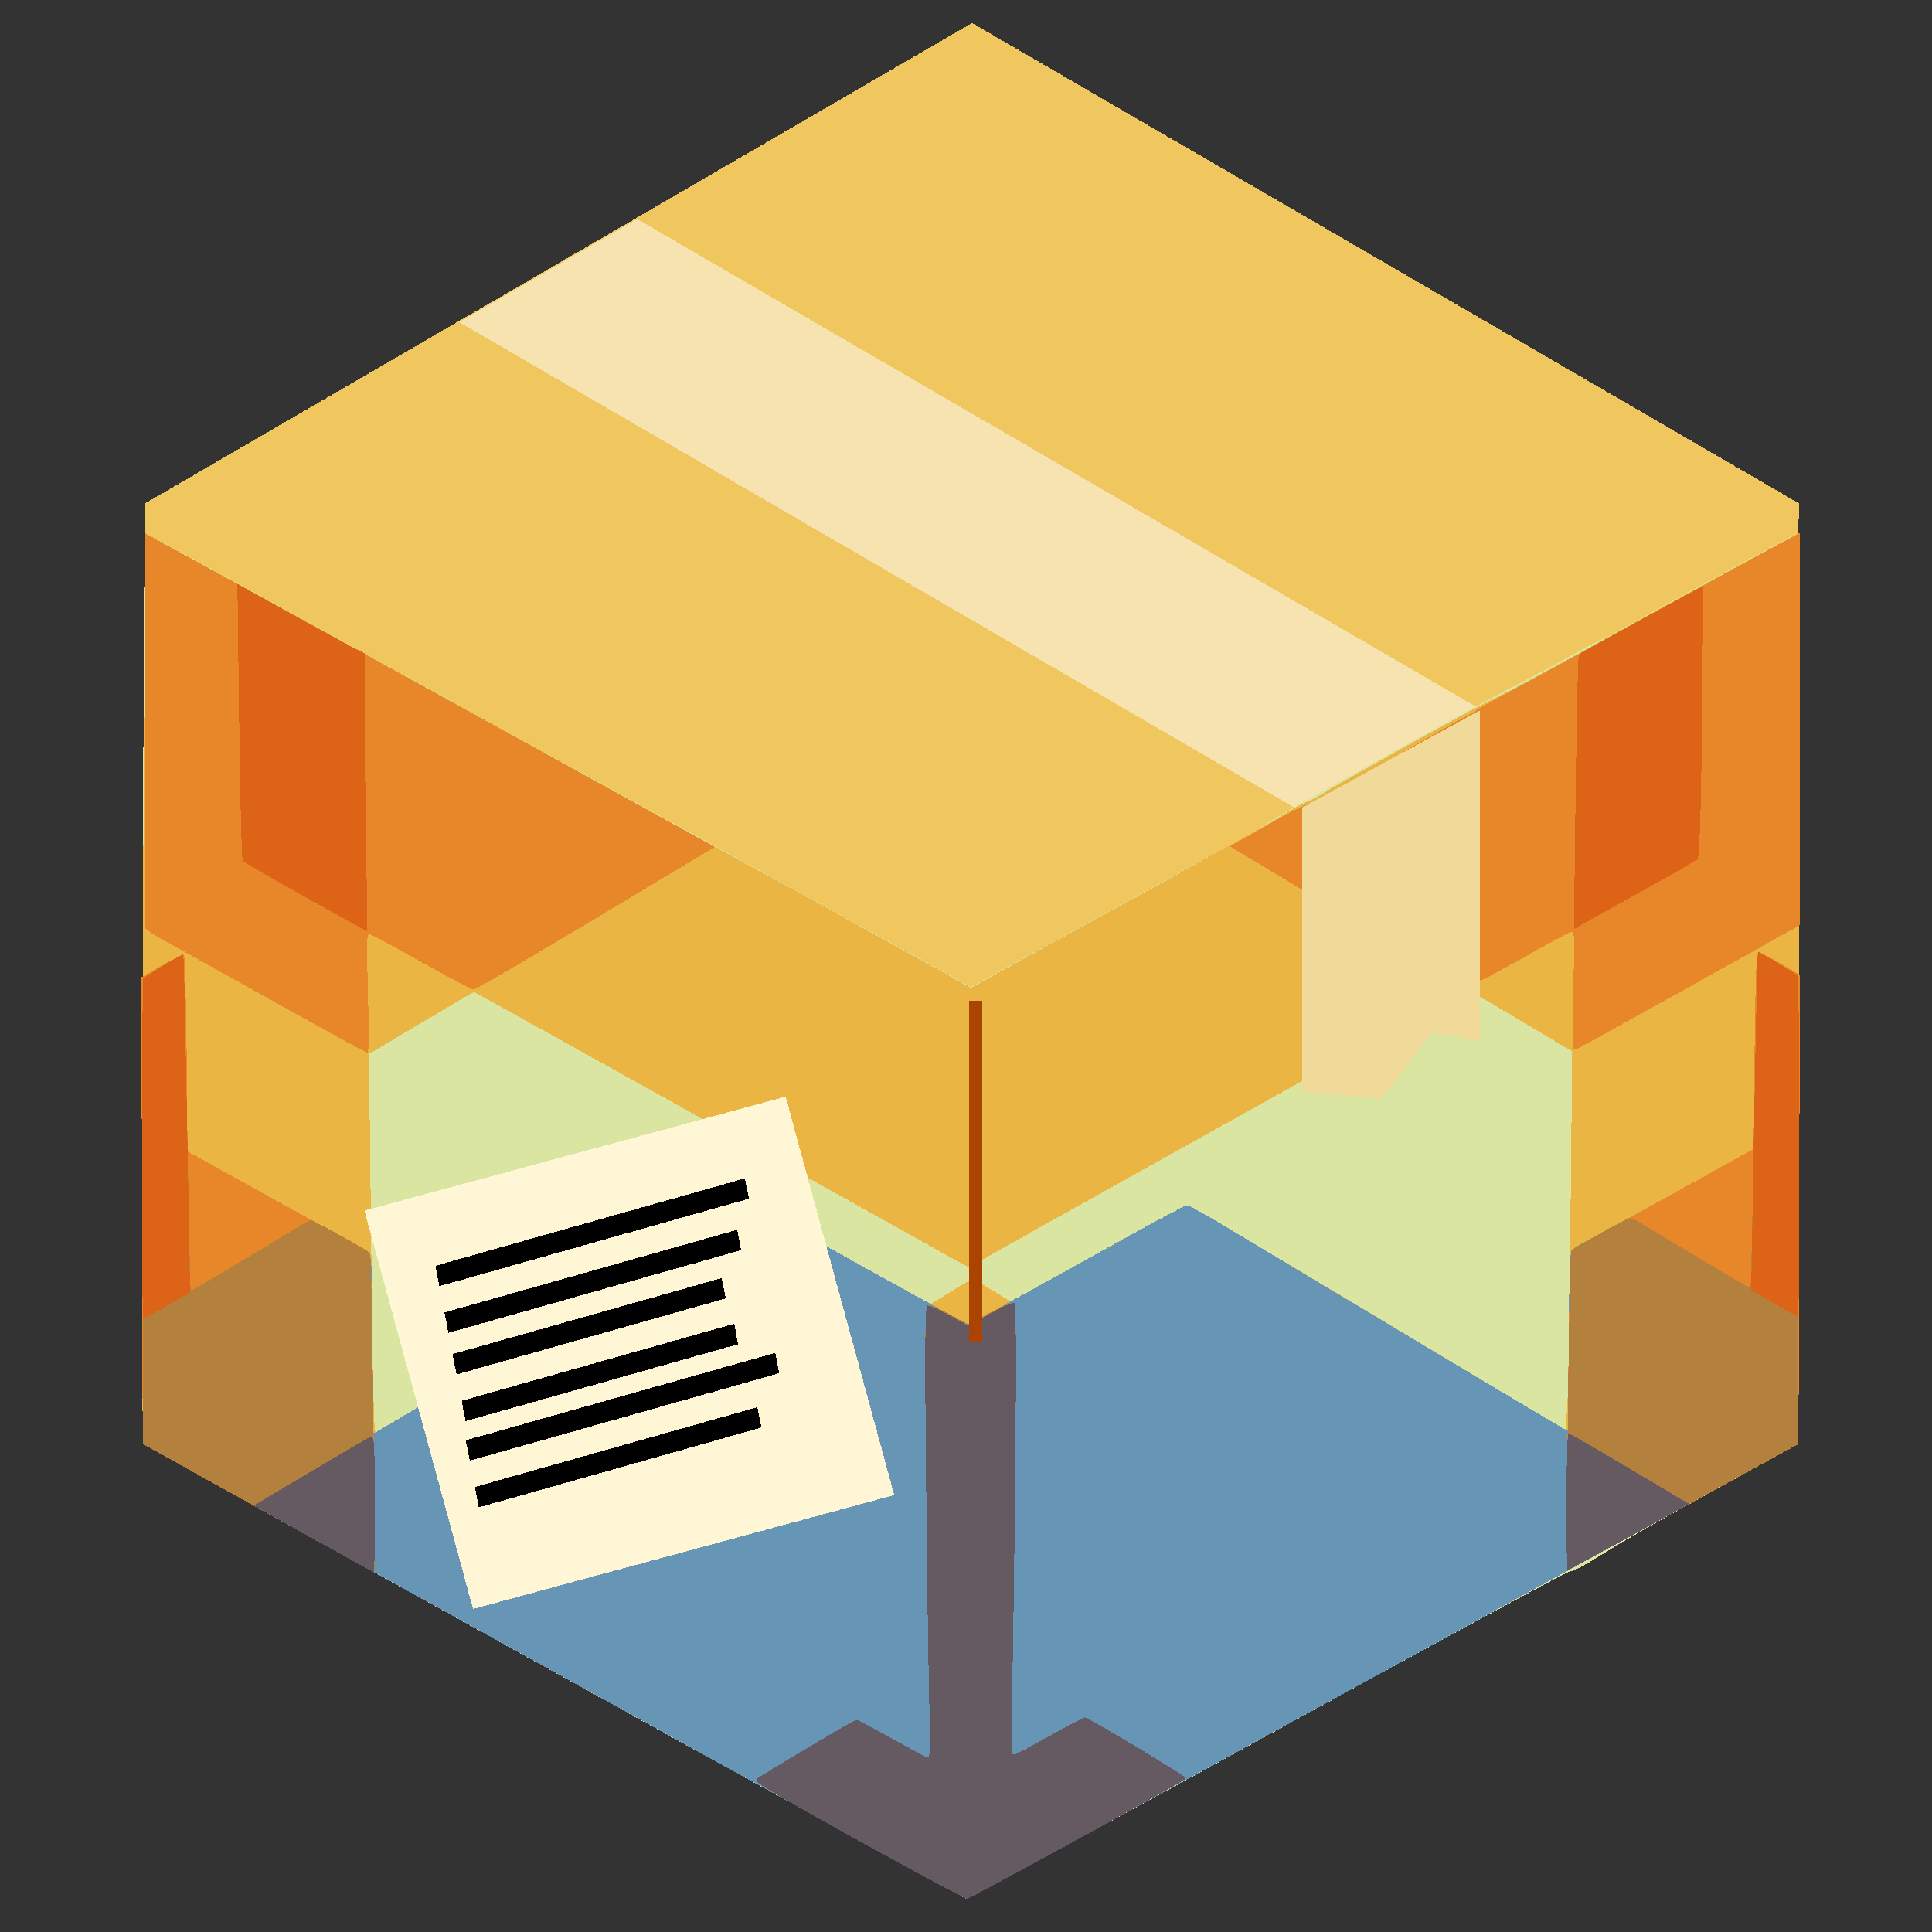 <?xml version="1.0" encoding="UTF-8" standalone="no"?>
<svg
   xmlns:dc="http://purl.org/dc/elements/1.1/"
   xmlns:cc="http://creativecommons.org/ns#"
   xmlns:rdf="http://www.w3.org/1999/02/22-rdf-syntax-ns#"
   xmlns:svg="http://www.w3.org/2000/svg"
   xmlns="http://www.w3.org/2000/svg"
   xmlns:sodipodi="http://sodipodi.sourceforge.net/DTD/sodipodi-0.dtd"
   xmlns:inkscape="http://www.inkscape.org/namespaces/inkscape"
   sodipodi:docname="dnfdragora.svg"
   inkscape:version="0.91 r13725"
   version="1.1"
   id="svg4136"
   width="16"
   viewBox="0 0 16 16"
   height="16"
   inkscape:export-filename="F:\dev\dnfdragora\share\images\256x256\dnfdragora.png"
   inkscape:export-xdpi="1440"
   inkscape:export-ydpi="1440"
   shape-rendering="crispEdges">
  <rect x="0" y="0" width="16" height="16" fill="#333333" stroke="none"/>
  <sodipodi:namedview
     inkscape:current-layer="svg4136"
     inkscape:window-maximized="1"
     inkscape:window-y="-8"
     inkscape:window-x="-8"
     inkscape:cy="4.3971091"
     inkscape:cx="7.1888071"
     inkscape:zoom="57.926188"
     inkscape:snap-bbox="true"
     inkscape:snap-grids="true"
     showgrid="false"
     id="namedview4152"
     inkscape:window-height="1137"
     inkscape:window-width="1920"
     inkscape:pageshadow="2"
     inkscape:pageopacity="0"
     guidetolerance="10"
     gridtolerance="10"
     objecttolerance="10"
     borderopacity="1"
     bordercolor="#666666"
     pagecolor="#ffffff"
     units="px" />
  <defs
     id="defs4154" />
  <path
     d="m 0.437,16.883 c -0.001,0 -0.002,0.001 -0.002,0.003 0,0.001 0.001,0.003 0.002,0.003 0.001,0 0.002,-0.001 0.002,-0.003 0,-0.001 -0.001,-0.003 -0.002,-0.003 z"
     id="path4138"
     inkscape:export-xdpi="839"
     inkscape:export-ydpi="839"
     style="opacity:1;fill:none;stroke:none;stroke-opacity:1"
     inkscape:connector-curvature="0" />
  <path
     d="m 1.203,4.168 6.847,-3.978 6.847,3.978 -0.004,0.525 L 8.05,8.674 1.206,4.7 1.203,4.168 Z"
     id="path4140"
     inkscape:export-xdpi="72.573555"
     inkscape:export-ydpi="72.573555"
     inkscape:connector-curvature="0"
     style="fill:#efc75e" />
  <path
     d="M 3.803,2.668 11.281,7.014 12.63,6.088 5.277,1.814 Z"
     id="path4148"
     inkscape:export-xdpi="72.573555"
     inkscape:export-ydpi="72.573555"
     inkscape:connector-curvature="0"
     style="fill:#f7e3af" />
  <g
     id="g6718"
     transform="matrix(0.021,0,0,0.021,0.263,3.635)"
     inkscape:export-xdpi="72.573555"
     inkscape:export-ydpi="72.573555">
    <path
       style="fill:#dbe5a2"
       d="m 369.256,575.615 c -0.825,0.177 -61.125,-32.717 -134,-73.098 C 162.381,462.137 89.481,421.736 73.256,412.738 l -29.5,-16.361 0.012,-98.86 c 0.006,-54.373 0.119,-135.184 0.25,-179.579 0.226,-76.405 0.332,-80.683 1.988,-80.055 0.963,0.365 12.55,6.582 25.75,13.816 13.2,7.234 45.6,25.083 72,39.665 26.4,14.581 66.45,36.646 89,49.033 22.55,12.387 62.741,34.498 89.313,49.136 l 48.313,26.614 5.187,-2.845 c 2.853,-1.564 8.337,-4.557 12.187,-6.65 3.85,-2.093 11.387,-6.211 16.75,-9.15 5.362,-2.94 14.25,-7.82 19.75,-10.845 5.5,-3.025 14.5,-7.975 20,-11 5.5,-3.025 14.613,-8.025 20.25,-11.111 5.638,-3.086 12.275,-6.769 14.75,-8.185 2.475,-1.416 6.3,-3.779 8.5,-5.251 2.2,-1.472 22.417,-12.9 44.928,-25.395 22.51,-12.495 45.46,-24.99 51,-27.767 5.54,-2.777 15.539,-8.141 22.219,-11.92 6.681,-3.779 12.502,-6.871 12.935,-6.871 0.434,0 5.205,-2.475 10.603,-5.5 5.398,-3.025 14.202,-7.913 19.565,-10.863 5.362,-2.949 17.625,-9.628 27.25,-14.841 9.625,-5.213 18.289,-9.761 19.253,-10.107 1.667,-0.598 1.74,8.182 1.5,178.95 l -0.253,179.579 -33.029,18.141 c -18.166,9.978 -36.616,20.44 -41,23.25 -4.384,2.81 -9.519,5.904 -11.412,6.875 -1.893,0.971 -4.593,2.104 -6,2.517 -1.407,0.413 -54.758,29.413 -118.558,64.444 -63.8,35.031 -116.675,63.837 -117.5,64.014 z"
       id="path6732"
       inkscape:connector-curvature="0" />
    <path
       style="fill:#eab543"
       d="m 368.696,575.803 c -0.583,0.011 -73.933,-40.355 -163,-89.702 L 43.756,396.38 43.525,337.018 c -0.127,-32.649 0.098,-113.454 0.5,-179.566 l 0.731,-120.204 18.5,10.029 c 10.175,5.516 29.975,16.357 44,24.092 14.025,7.735 34.275,18.901 45,24.814 10.725,5.913 32.775,18.064 49,27.003 16.225,8.939 38.05,20.992 48.5,26.785 10.45,5.793 25.75,14.206 34,18.697 8.25,4.49 26.025,14.253 39.5,21.695 13.475,7.442 29.593,16.356 35.817,19.808 l 11.317,6.278 3.683,-2.035 c 2.026,-1.119 28.433,-15.628 58.683,-32.241 30.25,-16.614 57.328,-31.74 60.174,-33.614 2.846,-1.874 7.285,-4.313 9.865,-5.419 2.58,-1.106 5.877,-2.842 7.326,-3.859 1.449,-1.016 15.91,-9.246 32.135,-18.288 16.225,-9.042 31.525,-17.316 34,-18.386 2.475,-1.07 14.625,-7.516 27,-14.323 12.375,-6.807 34.425,-18.923 49,-26.924 14.575,-8.001 30.664,-16.755 35.753,-19.453 l 9.253,-4.906 -0.253,179.69 -0.253,179.69 -163.5,89.702 c -89.925,49.336 -163.977,89.711 -164.561,89.722 z M 137.506,390.927 c 1.238,-0.803 23.625,-14.263 49.75,-29.913 26.125,-15.65 50.119,-30.007 53.321,-31.906 3.201,-1.899 8.151,-4.856 11,-6.571 2.849,-1.716 11.254,-6.775 18.679,-11.243 7.425,-4.468 14.031,-8.127 14.681,-8.131 0.649,-0.004 16.53,8.562 35.291,19.036 l 34.11,19.042 8.386,-5.065 8.386,-5.065 7.526,4.569 7.526,4.569 34.117,-19.046 c 18.764,-10.475 34.648,-19.043 35.297,-19.039 0.649,0.004 7.256,3.662 14.681,8.131 7.425,4.468 15.86,9.528 18.743,11.243 2.884,1.716 13.684,8.161 24,14.324 10.316,6.162 35.182,21.08 55.257,33.15 20.075,12.07 36.57,21.878 36.655,21.796 0.086,-0.082 0.41,-5.1 0.722,-11.15 0.312,-6.05 0.86,-39.596 1.218,-74.546 l 0.652,-63.546 -20.736,-12.354 c -20.311,-12.101 -20.79,-12.322 -23.374,-10.818 -1.451,0.845 -43.588,24.344 -93.638,52.221 -50.05,27.877 -93.047,51.928 -95.549,53.447 l -4.549,2.762 -97.397,-54.334 c -53.569,-29.884 -97.596,-54.334 -97.839,-54.334 -0.243,0 -9.659,5.491 -20.924,12.203 l -20.482,12.203 0.727,65.047 c 0.4,35.776 0.816,66.622 0.925,68.547 0.109,1.925 0.286,6.364 0.394,9.865 0.195,6.351 0.2,6.362 2.445,4.906 z"
       id="path6730"
       inkscape:connector-curvature="0" />
    <path
       style="fill:#6695b6"
       d="m 368.692,575.803 c -0.585,0.011 -73.935,-40.357 -163,-89.707 l -161.936,-89.727 -0.255,-92.008 -0.255,-92.008 8.05,-4.72 c 4.428,-2.596 8.368,-4.403 8.755,-4.015 0.388,0.387 0.861,17.951 1.053,39.031 l 0.348,38.327 21.981,12.212 c 12.09,6.717 24.083,13.325 26.652,14.685 2.569,1.36 8.271,4.433 12.671,6.829 4.4,2.396 8.782,4.941 9.738,5.656 1.591,1.19 1.743,4.276 1.798,36.55 0.033,19.387 0.282,35.25 0.554,35.25 0.272,0 22.863,-13.41 50.202,-29.799 27.339,-16.39 52.327,-31.352 55.528,-33.25 3.201,-1.898 8.151,-4.854 11,-6.57 2.849,-1.716 11.254,-6.775 18.679,-11.243 7.425,-4.468 14.026,-8.127 14.669,-8.131 0.643,-0.004 14.593,7.487 31,16.646 16.407,9.159 35.13,19.518 41.607,23.021 l 11.776,6.369 9.724,-5.221 c 5.348,-2.872 24.493,-13.456 42.544,-23.521 18.051,-10.065 33.351,-18.297 34,-18.293 0.649,0.004 7.256,3.662 14.681,8.131 7.425,4.468 15.831,9.528 18.679,11.243 2.849,1.716 7.799,4.672 11,6.57 3.201,1.898 28.189,16.86 55.528,33.25 27.339,16.39 49.93,29.799 50.202,29.799 0.272,0 0.521,-15.863 0.554,-35.25 0.054,-32.273 0.206,-35.36 1.798,-36.55 0.956,-0.715 5.338,-3.26 9.738,-5.656 4.4,-2.396 10.102,-5.469 12.671,-6.829 2.569,-1.36 14.563,-7.969 26.652,-14.685 l 21.981,-12.212 0.348,-38.327 c 0.191,-21.08 0.665,-38.643 1.053,-39.031 0.388,-0.387 4.327,1.419 8.755,4.015 l 8.05,4.72 -0.255,92.513 -0.255,92.513 -163.5,89.702 c -89.925,49.336 -163.979,89.711 -164.564,89.722 z M 132.494,242.142 c -0.406,-0.008 -14.463,-7.686 -31.238,-17.061 -16.775,-9.376 -33.2,-18.526 -36.5,-20.333 -3.3,-1.808 -9.075,-4.992 -12.834,-7.077 -3.759,-2.084 -7.025,-4.29 -7.258,-4.902 -0.233,-0.612 -0.308,-35.854 -0.166,-78.318 l 0.258,-77.206 16,8.753 c 8.8,4.814 30.175,16.565 47.5,26.113 17.325,9.548 39.825,21.953 50,27.567 10.175,5.614 29.975,16.528 44,24.252 14.025,7.725 34.856,19.204 46.291,25.51 l 20.791,11.465 -46.873,28.126 c -25.78,15.469 -47.444,28.126 -48.141,28.126 -0.698,0 -9.661,-4.697 -19.918,-10.439 -10.257,-5.741 -19.506,-10.766 -20.552,-11.165 -1.848,-0.706 -1.884,-0.046 -1.262,22.939 0.352,13.016 0.308,23.659 -0.098,23.651 z m 476.413,-1.405 c -1.492,0.572 -1.577,-1.413 -0.989,-23.143 0.624,-23.087 0.588,-23.748 -1.26,-23.042 -1.046,0.4 -10.295,5.424 -20.552,11.165 -10.257,5.741 -19.22,10.439 -19.916,10.439 -0.696,0 -22.068,-12.48 -47.491,-27.733 l -46.225,-27.733 15.471,-8.766 c 11.086,-6.281 16.099,-8.608 17.684,-8.21 1.604,0.403 4.676,-1.084 11.17,-5.407 4.927,-3.28 16.607,-10.449 25.957,-15.931 9.35,-5.483 18.976,-10.966 21.391,-12.186 2.415,-1.22 4.89,-2.649 5.5,-3.176 0.61,-0.527 8.309,-4.801 17.109,-9.498 8.8,-4.697 21.4,-11.585 28,-15.308 6.6,-3.723 17.4,-9.713 24,-13.312 6.6,-3.599 21.45,-11.701 33,-18.004 11.55,-6.303 22.012,-11.988 23.25,-12.633 l 2.25,-1.172 0,77.34 0,77.34 -7.75,4.344 c -4.263,2.389 -9.775,5.465 -12.25,6.834 -2.475,1.369 -18.499,10.292 -35.609,19.828 -17.11,9.536 -31.843,17.619 -32.74,17.964 z"
       id="path6728"
       inkscape:connector-curvature="0" />
    <path
       style="fill:#e88729"
       d="m 368.882,575.739 c -0.619,0.09 -19.903,-10.242 -42.854,-22.96 -36.75,-20.364 -41.523,-23.28 -40,-24.439 0.951,-0.724 9.975,-6.237 20.054,-12.25 10.079,-6.013 18.686,-10.934 19.127,-10.934 0.441,0 6.439,3.147 13.328,6.994 6.889,3.847 13.293,7.289 14.231,7.649 1.589,0.61 1.666,-1.021 1.123,-23.744 -0.321,-13.419 -0.882,-53.471 -1.248,-89.004 -0.501,-48.736 -0.378,-64.782 0.501,-65.326 0.641,-0.396 4.54,1.131 8.663,3.394 l 7.497,4.115 8.457,-4.61 c 4.651,-2.535 8.978,-4.288 9.615,-3.894 0.869,0.537 0.992,16.836 0.493,65.321 -0.366,35.533 -0.927,75.585 -1.248,89.004 -0.543,22.723 -0.466,24.354 1.123,23.744 0.938,-0.36 7.342,-3.802 14.231,-7.649 6.889,-3.847 12.895,-6.994 13.347,-6.994 0.452,0 9.621,5.257 20.377,11.682 10.756,6.425 19.556,11.981 19.556,12.347 0,0.366 -19.181,11.178 -42.625,24.028 -23.443,12.85 -43.131,23.436 -43.75,23.526 z M 135.093,447.08 c -0.185,-0.042 -20.811,-11.472 -45.836,-25.399 l -45.5,-25.322 -0.255,-92.003 -0.255,-92.003 8.05,-4.72 c 4.428,-2.596 8.368,-4.403 8.755,-4.015 0.388,0.387 0.861,17.951 1.053,39.031 l 0.348,38.327 21.981,12.212 c 12.09,6.717 24.083,13.325 26.652,14.685 2.569,1.36 8.271,4.433 12.671,6.829 4.4,2.396 8.74,4.941 9.644,5.656 1.481,1.171 1.713,7.536 2.336,64.05 0.381,34.513 0.541,62.715 0.356,62.673 z m 470.442,-0.923 c -0.248,0 -0.14,-28.238 0.241,-62.75 0.623,-56.514 0.855,-62.879 2.336,-64.05 0.904,-0.715 5.244,-3.26 9.644,-5.656 4.4,-2.396 10.102,-5.469 12.671,-6.829 2.569,-1.36 14.563,-7.969 26.652,-14.685 l 21.981,-12.212 0.348,-38.327 c 0.191,-21.08 0.665,-38.643 1.053,-39.031 0.388,-0.387 4.327,1.419 8.755,4.015 l 8.05,4.72 -0.255,92.515 -0.255,92.515 -45.385,24.887 c -24.962,13.688 -45.588,24.887 -45.836,24.887 z M 132.494,242.142 c -0.406,-0.008 -14.463,-7.686 -31.238,-17.061 -16.775,-9.376 -33.2,-18.526 -36.5,-20.333 -3.3,-1.808 -9.075,-4.992 -12.834,-7.077 -3.759,-2.084 -7.025,-4.29 -7.258,-4.902 -0.233,-0.612 -0.308,-35.854 -0.166,-78.318 l 0.258,-77.206 16,8.753 c 8.8,4.814 30.175,16.565 47.5,26.113 17.325,9.548 39.825,21.953 50,27.567 10.175,5.614 29.975,16.528 44,24.252 14.025,7.725 34.856,19.204 46.291,25.51 l 20.791,11.465 -46.873,28.126 c -25.78,15.469 -47.444,28.126 -48.141,28.126 -0.698,0 -9.661,-4.697 -19.918,-10.439 -10.257,-5.741 -19.506,-10.766 -20.552,-11.165 -1.848,-0.706 -1.884,-0.046 -1.262,22.939 0.352,13.016 0.308,23.659 -0.098,23.651 z m 476.413,-1.405 c -1.492,0.572 -1.577,-1.413 -0.989,-23.143 0.624,-23.087 0.588,-23.748 -1.26,-23.042 -1.046,0.4 -10.295,5.424 -20.552,11.165 -10.257,5.741 -19.22,10.439 -19.916,10.439 -0.696,0 -22.068,-12.48 -47.491,-27.733 l -46.225,-27.733 15.471,-8.766 c 11.086,-6.281 16.099,-8.608 17.684,-8.21 1.604,0.403 4.676,-1.084 11.17,-5.407 4.927,-3.28 16.607,-10.449 25.957,-15.931 9.35,-5.483 18.976,-10.966 21.391,-12.186 2.415,-1.22 4.89,-2.649 5.5,-3.176 0.61,-0.527 8.309,-4.801 17.109,-9.498 8.8,-4.697 21.4,-11.585 28,-15.308 6.6,-3.723 17.4,-9.713 24,-13.312 6.6,-3.599 21.45,-11.701 33,-18.004 11.55,-6.303 22.012,-11.988 23.25,-12.633 l 2.25,-1.172 0,77.34 0,77.34 -7.75,4.344 c -4.263,2.389 -9.775,5.465 -12.25,6.834 -2.475,1.369 -18.499,10.292 -35.609,19.828 -17.11,9.536 -31.843,17.619 -32.74,17.964 z"
       id="path6726"
       inkscape:connector-curvature="0" />
    <path
       style="fill:#b3803e"
       d="m 368.882,575.739 c -0.619,0.09 -19.903,-10.242 -42.854,-22.96 -36.75,-20.364 -41.523,-23.28 -40,-24.439 0.951,-0.724 9.975,-6.237 20.054,-12.25 10.079,-6.013 18.686,-10.934 19.127,-10.934 0.441,0 6.439,3.147 13.328,6.994 6.889,3.847 13.293,7.289 14.231,7.649 1.589,0.61 1.666,-1.021 1.123,-23.744 -0.321,-13.419 -0.882,-53.471 -1.248,-89.004 -0.501,-48.736 -0.378,-64.782 0.501,-65.326 0.641,-0.396 4.54,1.131 8.663,3.394 l 7.497,4.115 8.457,-4.61 c 4.651,-2.535 8.978,-4.288 9.615,-3.894 0.869,0.537 0.992,16.836 0.493,65.321 -0.366,35.533 -0.927,75.585 -1.248,89.004 -0.543,22.723 -0.466,24.354 1.123,23.744 0.938,-0.36 7.342,-3.802 14.231,-7.649 6.889,-3.847 12.895,-6.994 13.347,-6.994 0.452,0 9.621,5.257 20.377,11.682 10.756,6.425 19.556,11.981 19.556,12.347 0,0.366 -19.181,11.178 -42.625,24.028 -23.443,12.85 -43.131,23.436 -43.75,23.526 z M 135.093,447.08 c -0.185,-0.042 -20.811,-11.472 -45.836,-25.399 l -45.5,-25.322 0,-91.812 0,-91.812 7.849,-4.856 c 4.317,-2.671 7.979,-4.713 8.139,-4.538 0.16,0.175 0.553,14.493 0.874,31.818 0.321,17.325 0.878,47.025 1.239,66 0.36,18.975 0.732,34.597 0.827,34.716 0.095,0.119 7.35,-4.069 16.122,-9.307 8.773,-5.238 16.839,-10.06 17.926,-10.716 1.087,-0.656 4.358,-2.656 7.269,-4.443 2.912,-1.788 5.68,-3.25 6.151,-3.25 0.472,0 5.75,2.728 11.731,6.063 5.98,3.334 11.158,6.372 11.507,6.75 0.349,0.378 0.95,28.925 1.336,63.437 0.386,34.513 0.551,62.715 0.366,62.673 z m 470.442,-0.923 c -0.248,0 -0.135,-28.238 0.251,-62.75 0.386,-34.513 0.988,-63.059 1.336,-63.437 0.349,-0.378 5.527,-3.416 11.507,-6.75 5.98,-3.334 11.259,-6.063 11.731,-6.063 0.472,0 3.24,1.462 6.151,3.25 2.912,1.788 6.183,3.787 7.269,4.443 1.087,0.656 9.153,5.479 17.926,10.716 8.773,5.238 16.028,9.426 16.122,9.307 0.095,-0.119 0.467,-15.741 0.827,-34.716 0.36,-18.975 0.918,-48.675 1.239,-66 0.321,-17.325 0.714,-31.643 0.874,-31.818 0.16,-0.175 3.823,1.867 8.139,4.538 l 7.849,4.856 0,92.325 0,92.325 -45.385,24.887 c -24.962,13.688 -45.588,24.887 -45.836,24.887 z M 132.145,194.112 c -0.214,-0.025 -11.149,-6.082 -24.301,-13.462 -13.152,-7.38 -24.24,-13.772 -24.641,-14.205 -0.401,-0.433 -1.037,-25.182 -1.413,-54.996 l -0.684,-54.208 20.826,11.513 c 11.454,6.332 22.738,12.478 25.076,13.657 l 4.25,2.145 0.024,24.551 c 0.013,13.503 0.301,38.163 0.639,54.801 0.338,16.637 0.44,30.23 0.226,30.205 z m 480.32,-3.201 -4.291,2.483 0.661,-53.869 c 0.364,-29.628 0.944,-54.151 1.291,-54.496 0.346,-0.345 11.394,-6.533 24.549,-13.75 13.156,-7.218 24.099,-13.123 24.318,-13.123 0.219,0 0.095,23.962 -0.275,53.25 -0.479,37.879 -1.004,53.564 -1.818,54.339 -0.629,0.599 -9.919,5.947 -20.644,11.886 -10.725,5.938 -21.431,11.915 -23.791,13.28 z"
       id="path6724"
       inkscape:connector-curvature="0" />
    <path
       style="fill:#dd6417"
       d="m 368.882,575.739 c -0.619,0.09 -19.903,-10.242 -42.854,-22.96 -36.75,-20.364 -41.523,-23.28 -40,-24.439 0.951,-0.724 9.975,-6.237 20.054,-12.25 10.079,-6.013 18.686,-10.934 19.127,-10.934 0.441,0 6.439,3.147 13.328,6.994 6.889,3.847 13.293,7.289 14.231,7.649 1.589,0.61 1.666,-1.021 1.123,-23.744 -0.321,-13.419 -0.882,-53.471 -1.248,-89.004 -0.457,-44.409 -0.339,-64.806 0.377,-65.249 0.573,-0.354 4.512,1.314 8.753,3.707 l 7.711,4.351 8.458,-4.867 c 4.652,-2.677 8.938,-4.57 9.525,-4.207 0.75,0.463 0.87,19.877 0.403,65.265 -0.366,35.533 -0.927,75.585 -1.248,89.004 -0.543,22.723 -0.466,24.354 1.123,23.744 0.938,-0.36 7.342,-3.802 14.231,-7.649 6.889,-3.847 12.895,-6.994 13.347,-6.994 0.452,0 9.621,5.257 20.377,11.682 10.756,6.425 19.556,11.981 19.556,12.347 0,0.366 -19.181,11.178 -42.625,24.028 -23.443,12.85 -43.131,23.436 -43.75,23.526 z M 135.006,447.086 c -0.138,-0.039 -10.867,-6.009 -23.843,-13.266 L 87.57,420.624 109.772,407.413 c 12.212,-7.266 22.941,-13.494 23.843,-13.841 1.496,-0.574 1.641,1.76 1.641,26.477 0,14.909 -0.113,27.075 -0.25,27.036 z m 470.628,-0.929 c -0.208,0 -0.378,-12.15 -0.378,-27 0,-14.85 0.338,-27 0.751,-27 0.413,0 11.262,6.253 24.108,13.895 l 23.357,13.895 -4.358,2.505 c -2.397,1.378 -13.075,7.275 -23.729,13.105 -10.654,5.83 -19.542,10.601 -19.75,10.601 z M 44.084,346.992 c -0.463,0.185 -0.726,-29.948 -0.585,-66.962 l 0.257,-67.298 7.849,-4.856 c 4.317,-2.671 7.979,-4.713 8.139,-4.538 0.16,0.175 0.555,14.493 0.878,31.818 0.323,17.325 0.863,47.25 1.199,66.5 l 0.611,35 -8.753,5 c -4.814,2.75 -9.132,5.151 -9.595,5.336 z m 652.429,-0.915 c -0.416,-0.044 -4.73,-2.406 -9.586,-5.25 l -8.828,-5.17 0.602,-35 c 0.331,-19.25 0.866,-49.175 1.189,-66.5 0.323,-17.325 0.718,-31.643 0.878,-31.818 0.16,-0.175 3.823,1.867 8.139,4.538 l 7.849,4.856 0.257,67.212 c 0.141,36.967 -0.084,67.176 -0.5,67.132 z m -564.368,-151.965 c -0.214,-0.025 -11.149,-6.082 -24.301,-13.462 -13.152,-7.38 -24.24,-13.772 -24.641,-14.205 -0.401,-0.433 -1.037,-25.182 -1.413,-54.996 l -0.684,-54.208 20.826,11.513 c 11.454,6.332 22.738,12.478 25.076,13.657 l 4.25,2.145 0.024,24.551 c 0.013,13.503 0.301,38.163 0.639,54.801 0.338,16.637 0.44,30.23 0.226,30.205 z m 480.32,-3.201 -4.291,2.483 0.661,-53.869 c 0.364,-29.628 0.944,-54.151 1.291,-54.496 0.346,-0.345 11.394,-6.533 24.549,-13.75 13.156,-7.218 24.099,-13.123 24.318,-13.123 0.219,0 0.095,23.962 -0.275,53.25 -0.479,37.879 -1.004,53.564 -1.818,54.339 -0.629,0.599 -9.919,5.947 -20.644,11.886 -10.725,5.938 -21.431,11.915 -23.791,13.28 z"
       id="path6722"
       inkscape:connector-curvature="0" />
    <path
       style="fill:#665a62"
       d="m 368.882,575.739 c -0.619,0.09 -19.903,-10.242 -42.854,-22.96 -36.75,-20.364 -41.523,-23.28 -40,-24.439 0.951,-0.724 9.975,-6.237 20.054,-12.25 10.079,-6.013 18.686,-10.934 19.127,-10.934 0.441,0 6.439,3.147 13.328,6.994 6.889,3.847 13.293,7.289 14.231,7.649 1.589,0.61 1.666,-1.021 1.123,-23.744 -0.321,-13.419 -0.882,-53.471 -1.248,-89.004 -0.457,-44.409 -0.339,-64.806 0.377,-65.249 0.573,-0.354 4.512,1.314 8.753,3.707 l 7.711,4.351 8.458,-4.867 c 4.652,-2.677 8.938,-4.57 9.525,-4.207 0.75,0.463 0.87,19.877 0.403,65.265 -0.366,35.533 -0.927,75.585 -1.248,89.004 -0.543,22.723 -0.466,24.354 1.123,23.744 0.938,-0.36 7.342,-3.802 14.231,-7.649 6.889,-3.847 12.895,-6.994 13.347,-6.994 0.452,0 9.621,5.257 20.377,11.682 10.756,6.425 19.556,11.981 19.556,12.347 0,0.366 -19.181,11.178 -42.625,24.028 -23.443,12.85 -43.131,23.436 -43.75,23.526 z M 135.006,447.086 c -0.138,-0.039 -10.867,-6.009 -23.843,-13.266 L 87.57,420.624 109.772,407.413 c 12.212,-7.266 22.941,-13.494 23.843,-13.841 1.496,-0.574 1.641,1.76 1.641,26.477 0,14.909 -0.113,27.075 -0.25,27.036 z m 470.628,-0.929 c -0.208,0 -0.378,-12.15 -0.378,-27 0,-14.85 0.338,-27 0.751,-27 0.413,0 11.262,6.253 24.108,13.895 l 23.357,13.895 -4.358,2.505 c -2.397,1.378 -13.075,7.275 -23.729,13.105 -10.654,5.83 -19.542,10.601 -19.75,10.601 z"
       id="path6720"
       inkscape:connector-curvature="0" />
  </g>
  <path
     d="m 10.786,6.688 0,2.352 0.656,0.056 0.418,-0.544 0.393,0.068 0,-2.735 z"
     id="path4146"
     inkscape:export-xdpi="72.573555"
     inkscape:export-ydpi="72.573555"
     inkscape:connector-curvature="0"
     style="fill:#f1d999" />
  <rect
     style="opacity:1;fill:none;stroke:none;stroke-width:1.013;stroke-miterlimit:4;stroke-dasharray:none;stroke-opacity:1"
     id="rect6790"
     width="3.709"
     height="3.859"
     x="8.788"
     y="9.796"
     ry="0.239"
     rx="0.228"
     inkscape:export-xdpi="72.573555"
     inkscape:export-ydpi="72.573555" />
  <rect
     style="opacity:1;fill:#aa4400;stroke:none;stroke-width:1.013;stroke-miterlimit:4;stroke-dasharray:none;stroke-opacity:1"
     id="rect7708"
     width="0.109"
     height="2.826"
     x="8.028"
     y="8.29"
     inkscape:export-xdpi="72.573555"
     inkscape:export-ydpi="72.573555" />
  <g
     id="g4218"
     transform="translate(0.794,1.07)">
    <rect
       transform="matrix(0.965,-0.261,0.263,0.965,0,0)"
       y="9.224"
       x="-0.209"
       height="3.419"
       width="3.615"
       id="rect4165"
       style="opacity:1;fill:#fff6d5;fill-opacity:1;stroke:none;stroke-width:1.013;stroke-miterlimit:4;stroke-dasharray:none;stroke-opacity:1" />
    <g
       inkscape:transform-center-y="0.34526698"
       inkscape:transform-center-x="0.17176086"
       transform="matrix(0.807,-0.228,0.189,0.974,-1.417,0.945)"
       id="g4210">
      <rect
         style="opacity:1;fill:#000000;fill-opacity:1;stroke:none;stroke-width:1.013;stroke-miterlimit:4;stroke-dasharray:none;stroke-opacity:1"
         id="rect4167"
         width="3.176"
         height="0.173"
         x="3.038"
         y="9.405" />
      <rect
         style="opacity:1;fill:#000000;fill-opacity:1;stroke:none;stroke-width:1.013;stroke-miterlimit:4;stroke-dasharray:none;stroke-opacity:1"
         id="rect4167-5"
         width="3.004"
         height="0.173"
         x="3.038"
         y="9.802" />
      <rect
         style="opacity:1;fill:#000000;fill-opacity:1;stroke:none;stroke-width:1.013;stroke-miterlimit:4;stroke-dasharray:none;stroke-opacity:1"
         id="rect4167-2"
         width="2.762"
         height="0.173"
         x="3.038"
         y="10.156" />
      <rect
         style="opacity:1;fill:#000000;fill-opacity:1;stroke:none;stroke-width:1.013;stroke-miterlimit:4;stroke-dasharray:none;stroke-opacity:1"
         id="rect4167-5-3"
         width="2.797"
         height="0.173"
         x="3.038"
         y="10.553" />
      <rect
         style="opacity:1;fill:#000000;fill-opacity:1;stroke:none;stroke-width:1.013;stroke-miterlimit:4;stroke-dasharray:none;stroke-opacity:1"
         id="rect4167-1"
         width="3.176"
         height="0.173"
         x="3.004"
         y="10.881" />
      <rect
         style="opacity:1;fill:#000000;fill-opacity:1;stroke:none;stroke-width:1.013;stroke-miterlimit:4;stroke-dasharray:none;stroke-opacity:1"
         id="rect4167-5-4"
         width="2.9"
         height="0.173"
         x="3.004"
         y="11.278" />
    </g>
  </g>
</svg>
